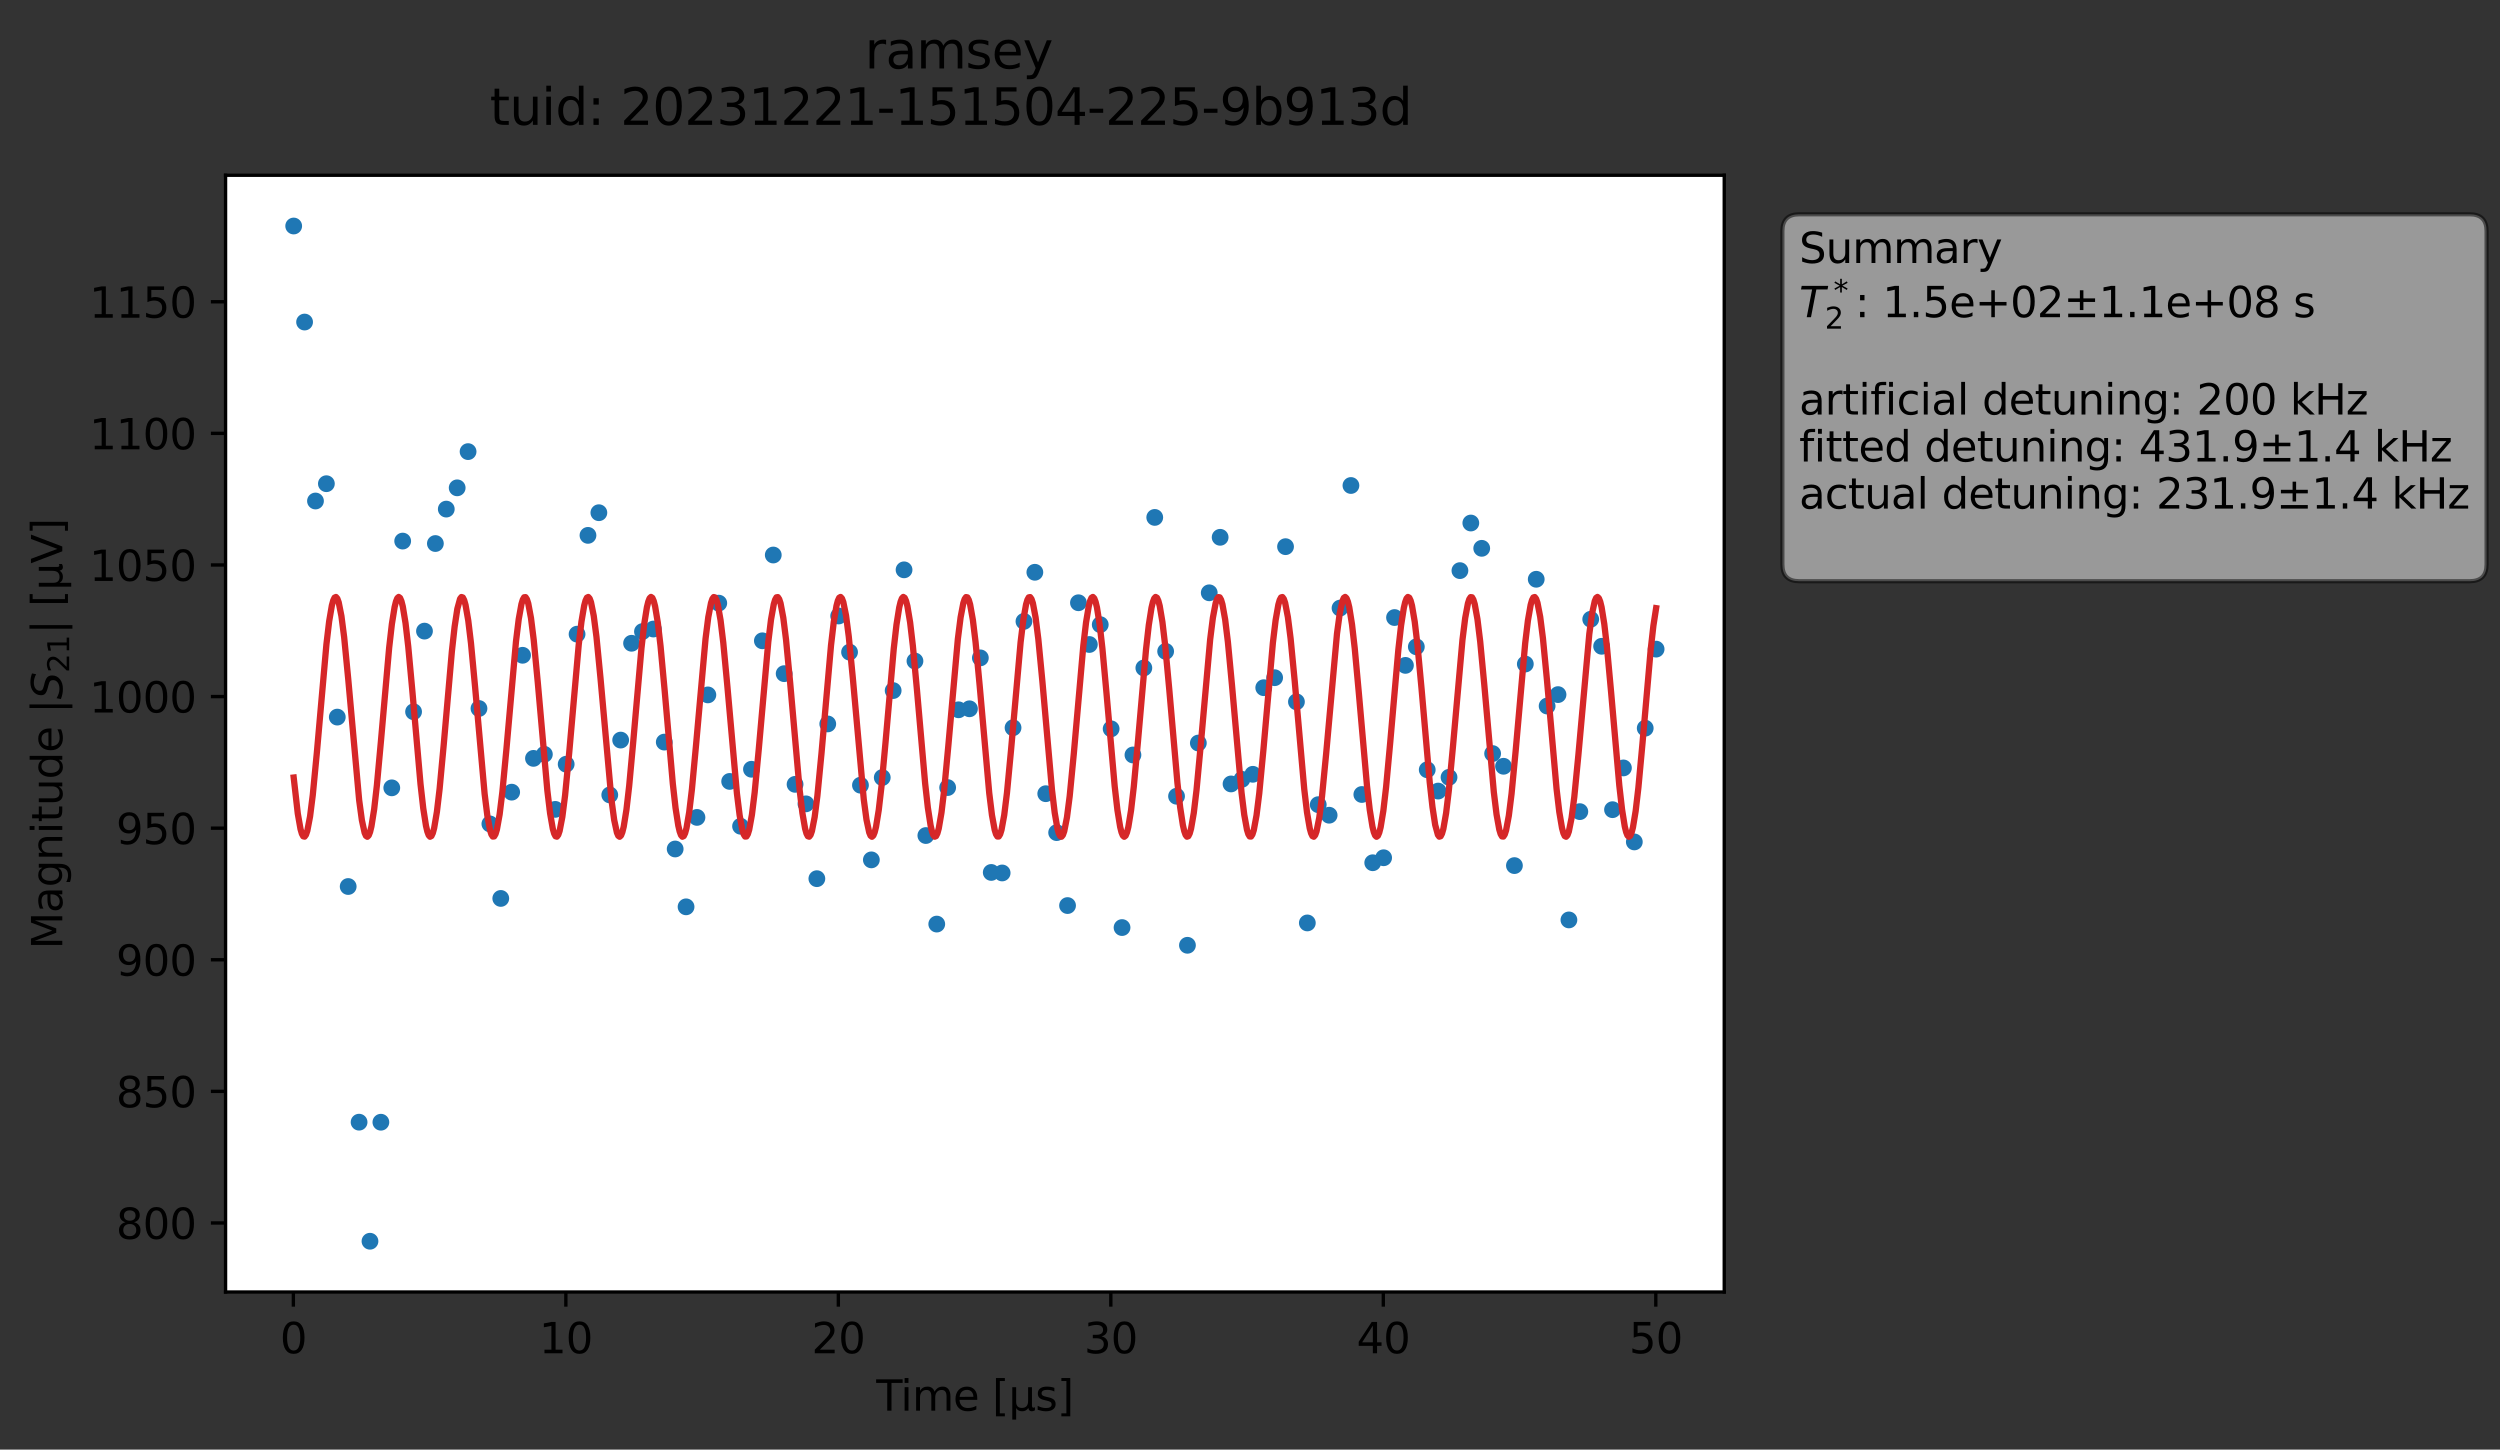 <?xml version="1.0" encoding="utf-8" standalone="no"?>
<!DOCTYPE svg PUBLIC "-//W3C//DTD SVG 1.1//EN"
  "http://www.w3.org/Graphics/SVG/1.1/DTD/svg11.dtd">
<svg xmlns:xlink="http://www.w3.org/1999/xlink" width="595.726pt" height="345.428pt" viewBox="0 0 595.726 345.428" xmlns="http://www.w3.org/2000/svg" version="1.1">
 <rect x="0" y="0" width="595.726" height="345.428" fill="#333333" stroke="none"/>
 <defs>
  <style type="text/css">*{stroke-linejoin: round; stroke-linecap: butt}</style>
 </defs>
 <g id="figure_1">
  <g id="patch_1">
   <path d="M 0 345.428 
L 595.726 345.428 
L 595.726 -0 
L 0 -0 
L 0 345.428 
z
" style="fill: none; opacity: 0"/>
  </g>
  <g id="axes_1">
   <g id="patch_2">
    <path d="M 53.75 307.872 
L 410.87 307.872 
L 410.87 41.76 
L 53.75 41.76 
z
" style="fill: #ffffff"/>
   </g>
   <g id="matplotlib.axis_1">
    <g id="xtick_1">
     <g id="line2d_1">
      <defs>
       <path id="m7795596012" d="M 0 0 
L 0 3.5 
" style="stroke: #000000; stroke-width: 0.8"/>
      </defs>
      <g>
       <use xlink:href="#m7795596012" x="69.905" y="307.872" style="stroke: #000000; stroke-width: 0.8"/>
      </g>
     </g>
     <g id="text_1">
      <!-- 0 -->
      <g transform="translate(66.724 322.47) scale(0.1 -0.1)">
       <defs>
        <path id="DejaVuSans-30" d="M 2034 4250 
Q 1547 4250 1301 3770 
Q 1056 3291 1056 2328 
Q 1056 1369 1301 889 
Q 1547 409 2034 409 
Q 2525 409 2770 889 
Q 3016 1369 3016 2328 
Q 3016 3291 2770 3770 
Q 2525 4250 2034 4250 
z
M 2034 4750 
Q 2819 4750 3233 4129 
Q 3647 3509 3647 2328 
Q 3647 1150 3233 529 
Q 2819 -91 2034 -91 
Q 1250 -91 836 529 
Q 422 1150 422 2328 
Q 422 3509 836 4129 
Q 1250 4750 2034 4750 
z
" transform="scale(0.016)"/>
       </defs>
       <use xlink:href="#DejaVuSans-30"/>
      </g>
     </g>
    </g>
    <g id="xtick_2">
     <g id="line2d_2">
      <g>
       <use xlink:href="#m7795596012" x="134.836" y="307.872" style="stroke: #000000; stroke-width: 0.8"/>
      </g>
     </g>
     <g id="text_2">
      <!-- 10 -->
      <g transform="translate(128.473 322.47) scale(0.1 -0.1)">
       <defs>
        <path id="DejaVuSans-31" d="M 794 531 
L 1825 531 
L 1825 4091 
L 703 3866 
L 703 4441 
L 1819 4666 
L 2450 4666 
L 2450 531 
L 3481 531 
L 3481 0 
L 794 0 
L 794 531 
z
" transform="scale(0.016)"/>
       </defs>
       <use xlink:href="#DejaVuSans-31"/>
       <use xlink:href="#DejaVuSans-30" x="63.623"/>
      </g>
     </g>
    </g>
    <g id="xtick_3">
     <g id="line2d_3">
      <g>
       <use xlink:href="#m7795596012" x="199.767" y="307.872" style="stroke: #000000; stroke-width: 0.8"/>
      </g>
     </g>
     <g id="text_3">
      <!-- 20 -->
      <g transform="translate(193.404 322.47) scale(0.1 -0.1)">
       <defs>
        <path id="DejaVuSans-32" d="M 1228 531 
L 3431 531 
L 3431 0 
L 469 0 
L 469 531 
Q 828 903 1448 1529 
Q 2069 2156 2228 2338 
Q 2531 2678 2651 2914 
Q 2772 3150 2772 3378 
Q 2772 3750 2511 3984 
Q 2250 4219 1831 4219 
Q 1534 4219 1204 4116 
Q 875 4013 500 3803 
L 500 4441 
Q 881 4594 1212 4672 
Q 1544 4750 1819 4750 
Q 2544 4750 2975 4387 
Q 3406 4025 3406 3419 
Q 3406 3131 3298 2873 
Q 3191 2616 2906 2266 
Q 2828 2175 2409 1742 
Q 1991 1309 1228 531 
z
" transform="scale(0.016)"/>
       </defs>
       <use xlink:href="#DejaVuSans-32"/>
       <use xlink:href="#DejaVuSans-30" x="63.623"/>
      </g>
     </g>
    </g>
    <g id="xtick_4">
     <g id="line2d_4">
      <g>
       <use xlink:href="#m7795596012" x="264.698" y="307.872" style="stroke: #000000; stroke-width: 0.8"/>
      </g>
     </g>
     <g id="text_4">
      <!-- 30 -->
      <g transform="translate(258.335 322.47) scale(0.1 -0.1)">
       <defs>
        <path id="DejaVuSans-33" d="M 2597 2516 
Q 3050 2419 3304 2112 
Q 3559 1806 3559 1356 
Q 3559 666 3084 287 
Q 2609 -91 1734 -91 
Q 1441 -91 1130 -33 
Q 819 25 488 141 
L 488 750 
Q 750 597 1062 519 
Q 1375 441 1716 441 
Q 2309 441 2620 675 
Q 2931 909 2931 1356 
Q 2931 1769 2642 2001 
Q 2353 2234 1838 2234 
L 1294 2234 
L 1294 2753 
L 1863 2753 
Q 2328 2753 2575 2939 
Q 2822 3125 2822 3475 
Q 2822 3834 2567 4026 
Q 2313 4219 1838 4219 
Q 1578 4219 1281 4162 
Q 984 4106 628 3988 
L 628 4550 
Q 988 4650 1302 4700 
Q 1616 4750 1894 4750 
Q 2613 4750 3031 4423 
Q 3450 4097 3450 3541 
Q 3450 3153 3228 2886 
Q 3006 2619 2597 2516 
z
" transform="scale(0.016)"/>
       </defs>
       <use xlink:href="#DejaVuSans-33"/>
       <use xlink:href="#DejaVuSans-30" x="63.623"/>
      </g>
     </g>
    </g>
    <g id="xtick_5">
     <g id="line2d_5">
      <g>
       <use xlink:href="#m7795596012" x="329.628" y="307.872" style="stroke: #000000; stroke-width: 0.8"/>
      </g>
     </g>
     <g id="text_5">
      <!-- 40 -->
      <g transform="translate(323.266 322.47) scale(0.1 -0.1)">
       <defs>
        <path id="DejaVuSans-34" d="M 2419 4116 
L 825 1625 
L 2419 1625 
L 2419 4116 
z
M 2253 4666 
L 3047 4666 
L 3047 1625 
L 3713 1625 
L 3713 1100 
L 3047 1100 
L 3047 0 
L 2419 0 
L 2419 1100 
L 313 1100 
L 313 1709 
L 2253 4666 
z
" transform="scale(0.016)"/>
       </defs>
       <use xlink:href="#DejaVuSans-34"/>
       <use xlink:href="#DejaVuSans-30" x="63.623"/>
      </g>
     </g>
    </g>
    <g id="xtick_6">
     <g id="line2d_6">
      <g>
       <use xlink:href="#m7795596012" x="394.559" y="307.872" style="stroke: #000000; stroke-width: 0.8"/>
      </g>
     </g>
     <g id="text_6">
      <!-- 50 -->
      <g transform="translate(388.197 322.47) scale(0.1 -0.1)">
       <defs>
        <path id="DejaVuSans-35" d="M 691 4666 
L 3169 4666 
L 3169 4134 
L 1269 4134 
L 1269 2991 
Q 1406 3038 1543 3061 
Q 1681 3084 1819 3084 
Q 2600 3084 3056 2656 
Q 3513 2228 3513 1497 
Q 3513 744 3044 326 
Q 2575 -91 1722 -91 
Q 1428 -91 1123 -41 
Q 819 9 494 109 
L 494 744 
Q 775 591 1075 516 
Q 1375 441 1709 441 
Q 2250 441 2565 725 
Q 2881 1009 2881 1497 
Q 2881 1984 2565 2268 
Q 2250 2553 1709 2553 
Q 1456 2553 1204 2497 
Q 953 2441 691 2322 
L 691 4666 
z
" transform="scale(0.016)"/>
       </defs>
       <use xlink:href="#DejaVuSans-35"/>
       <use xlink:href="#DejaVuSans-30" x="63.623"/>
      </g>
     </g>
    </g>
    <g id="text_7">
     <!-- Time [μs] -->
     <g transform="translate(208.8 336.149) scale(0.1 -0.1)">
      <defs>
       <path id="DejaVuSans-54" d="M -19 4666 
L 3928 4666 
L 3928 4134 
L 2272 4134 
L 2272 0 
L 1638 0 
L 1638 4134 
L -19 4134 
L -19 4666 
z
" transform="scale(0.016)"/>
       <path id="DejaVuSans-69" d="M 603 3500 
L 1178 3500 
L 1178 0 
L 603 0 
L 603 3500 
z
M 603 4863 
L 1178 4863 
L 1178 4134 
L 603 4134 
L 603 4863 
z
" transform="scale(0.016)"/>
       <path id="DejaVuSans-6d" d="M 3328 2828 
Q 3544 3216 3844 3400 
Q 4144 3584 4550 3584 
Q 5097 3584 5394 3201 
Q 5691 2819 5691 2113 
L 5691 0 
L 5113 0 
L 5113 2094 
Q 5113 2597 4934 2840 
Q 4756 3084 4391 3084 
Q 3944 3084 3684 2787 
Q 3425 2491 3425 1978 
L 3425 0 
L 2847 0 
L 2847 2094 
Q 2847 2600 2669 2842 
Q 2491 3084 2119 3084 
Q 1678 3084 1418 2786 
Q 1159 2488 1159 1978 
L 1159 0 
L 581 0 
L 581 3500 
L 1159 3500 
L 1159 2956 
Q 1356 3278 1631 3431 
Q 1906 3584 2284 3584 
Q 2666 3584 2933 3390 
Q 3200 3197 3328 2828 
z
" transform="scale(0.016)"/>
       <path id="DejaVuSans-65" d="M 3597 1894 
L 3597 1613 
L 953 1613 
Q 991 1019 1311 708 
Q 1631 397 2203 397 
Q 2534 397 2845 478 
Q 3156 559 3463 722 
L 3463 178 
Q 3153 47 2828 -22 
Q 2503 -91 2169 -91 
Q 1331 -91 842 396 
Q 353 884 353 1716 
Q 353 2575 817 3079 
Q 1281 3584 2069 3584 
Q 2775 3584 3186 3129 
Q 3597 2675 3597 1894 
z
M 3022 2063 
Q 3016 2534 2758 2815 
Q 2500 3097 2075 3097 
Q 1594 3097 1305 2825 
Q 1016 2553 972 2059 
L 3022 2063 
z
" transform="scale(0.016)"/>
       <path id="DejaVuSans-20" transform="scale(0.016)"/>
       <path id="DejaVuSans-5b" d="M 550 4863 
L 1875 4863 
L 1875 4416 
L 1125 4416 
L 1125 -397 
L 1875 -397 
L 1875 -844 
L 550 -844 
L 550 4863 
z
" transform="scale(0.016)"/>
       <path id="DejaVuSans-3bc" d="M 544 -1331 
L 544 3500 
L 1119 3500 
L 1119 1325 
Q 1119 872 1334 640 
Q 1550 409 1972 409 
Q 2434 409 2667 671 
Q 2900 934 2900 1459 
L 2900 3500 
L 3475 3500 
L 3475 806 
Q 3475 619 3529 530 
Q 3584 441 3700 441 
Q 3728 441 3778 458 
Q 3828 475 3916 513 
L 3916 50 
Q 3788 -22 3673 -56 
Q 3559 -91 3450 -91 
Q 3234 -91 3106 31 
Q 2978 153 2931 403 
Q 2775 156 2548 32 
Q 2322 -91 2016 -91 
Q 1697 -91 1473 31 
Q 1250 153 1119 397 
L 1119 -1331 
L 544 -1331 
z
" transform="scale(0.016)"/>
       <path id="DejaVuSans-73" d="M 2834 3397 
L 2834 2853 
Q 2591 2978 2328 3040 
Q 2066 3103 1784 3103 
Q 1356 3103 1142 2972 
Q 928 2841 928 2578 
Q 928 2378 1081 2264 
Q 1234 2150 1697 2047 
L 1894 2003 
Q 2506 1872 2764 1633 
Q 3022 1394 3022 966 
Q 3022 478 2636 193 
Q 2250 -91 1575 -91 
Q 1294 -91 989 -36 
Q 684 19 347 128 
L 347 722 
Q 666 556 975 473 
Q 1284 391 1588 391 
Q 1994 391 2212 530 
Q 2431 669 2431 922 
Q 2431 1156 2273 1281 
Q 2116 1406 1581 1522 
L 1381 1569 
Q 847 1681 609 1914 
Q 372 2147 372 2553 
Q 372 3047 722 3315 
Q 1072 3584 1716 3584 
Q 2034 3584 2315 3537 
Q 2597 3491 2834 3397 
z
" transform="scale(0.016)"/>
       <path id="DejaVuSans-5d" d="M 1947 4863 
L 1947 -844 
L 622 -844 
L 622 -397 
L 1369 -397 
L 1369 4416 
L 622 4416 
L 622 4863 
L 1947 4863 
z
" transform="scale(0.016)"/>
      </defs>
      <use xlink:href="#DejaVuSans-54"/>
      <use xlink:href="#DejaVuSans-69" x="57.959"/>
      <use xlink:href="#DejaVuSans-6d" x="85.742"/>
      <use xlink:href="#DejaVuSans-65" x="183.154"/>
      <use xlink:href="#DejaVuSans-20" x="244.678"/>
      <use xlink:href="#DejaVuSans-5b" x="276.465"/>
      <use xlink:href="#DejaVuSans-3bc" x="315.479"/>
      <use xlink:href="#DejaVuSans-73" x="379.102"/>
      <use xlink:href="#DejaVuSans-5d" x="431.201"/>
     </g>
    </g>
   </g>
   <g id="matplotlib.axis_2">
    <g id="ytick_1">
     <g id="line2d_7">
      <defs>
       <path id="ma2eca8adb4" d="M 0 0 
L -3.5 0 
" style="stroke: #000000; stroke-width: 0.8"/>
      </defs>
      <g>
       <use xlink:href="#ma2eca8adb4" x="53.75" y="291.42" style="stroke: #000000; stroke-width: 0.8"/>
      </g>
     </g>
     <g id="text_8">
      <!-- 800 -->
      <g transform="translate(27.663 295.22) scale(0.1 -0.1)">
       <defs>
        <path id="DejaVuSans-38" d="M 2034 2216 
Q 1584 2216 1326 1975 
Q 1069 1734 1069 1313 
Q 1069 891 1326 650 
Q 1584 409 2034 409 
Q 2484 409 2743 651 
Q 3003 894 3003 1313 
Q 3003 1734 2745 1975 
Q 2488 2216 2034 2216 
z
M 1403 2484 
Q 997 2584 770 2862 
Q 544 3141 544 3541 
Q 544 4100 942 4425 
Q 1341 4750 2034 4750 
Q 2731 4750 3128 4425 
Q 3525 4100 3525 3541 
Q 3525 3141 3298 2862 
Q 3072 2584 2669 2484 
Q 3125 2378 3379 2068 
Q 3634 1759 3634 1313 
Q 3634 634 3220 271 
Q 2806 -91 2034 -91 
Q 1263 -91 848 271 
Q 434 634 434 1313 
Q 434 1759 690 2068 
Q 947 2378 1403 2484 
z
M 1172 3481 
Q 1172 3119 1398 2916 
Q 1625 2713 2034 2713 
Q 2441 2713 2670 2916 
Q 2900 3119 2900 3481 
Q 2900 3844 2670 4047 
Q 2441 4250 2034 4250 
Q 1625 4250 1398 4047 
Q 1172 3844 1172 3481 
z
" transform="scale(0.016)"/>
       </defs>
       <use xlink:href="#DejaVuSans-38"/>
       <use xlink:href="#DejaVuSans-30" x="63.623"/>
       <use xlink:href="#DejaVuSans-30" x="127.246"/>
      </g>
     </g>
    </g>
    <g id="ytick_2">
     <g id="line2d_8">
      <g>
       <use xlink:href="#ma2eca8adb4" x="53.75" y="260.062" style="stroke: #000000; stroke-width: 0.8"/>
      </g>
     </g>
     <g id="text_9">
      <!-- 850 -->
      <g transform="translate(27.663 263.861) scale(0.1 -0.1)">
       <use xlink:href="#DejaVuSans-38"/>
       <use xlink:href="#DejaVuSans-35" x="63.623"/>
       <use xlink:href="#DejaVuSans-30" x="127.246"/>
      </g>
     </g>
    </g>
    <g id="ytick_3">
     <g id="line2d_9">
      <g>
       <use xlink:href="#ma2eca8adb4" x="53.75" y="228.703" style="stroke: #000000; stroke-width: 0.8"/>
      </g>
     </g>
     <g id="text_10">
      <!-- 900 -->
      <g transform="translate(27.663 232.502) scale(0.1 -0.1)">
       <defs>
        <path id="DejaVuSans-39" d="M 703 97 
L 703 672 
Q 941 559 1184 500 
Q 1428 441 1663 441 
Q 2288 441 2617 861 
Q 2947 1281 2994 2138 
Q 2813 1869 2534 1725 
Q 2256 1581 1919 1581 
Q 1219 1581 811 2004 
Q 403 2428 403 3163 
Q 403 3881 828 4315 
Q 1253 4750 1959 4750 
Q 2769 4750 3195 4129 
Q 3622 3509 3622 2328 
Q 3622 1225 3098 567 
Q 2575 -91 1691 -91 
Q 1453 -91 1209 -44 
Q 966 3 703 97 
z
M 1959 2075 
Q 2384 2075 2632 2365 
Q 2881 2656 2881 3163 
Q 2881 3666 2632 3958 
Q 2384 4250 1959 4250 
Q 1534 4250 1286 3958 
Q 1038 3666 1038 3163 
Q 1038 2656 1286 2365 
Q 1534 2075 1959 2075 
z
" transform="scale(0.016)"/>
       </defs>
       <use xlink:href="#DejaVuSans-39"/>
       <use xlink:href="#DejaVuSans-30" x="63.623"/>
       <use xlink:href="#DejaVuSans-30" x="127.246"/>
      </g>
     </g>
    </g>
    <g id="ytick_4">
     <g id="line2d_10">
      <g>
       <use xlink:href="#ma2eca8adb4" x="53.75" y="197.344" style="stroke: #000000; stroke-width: 0.8"/>
      </g>
     </g>
     <g id="text_11">
      <!-- 950 -->
      <g transform="translate(27.663 201.144) scale(0.1 -0.1)">
       <use xlink:href="#DejaVuSans-39"/>
       <use xlink:href="#DejaVuSans-35" x="63.623"/>
       <use xlink:href="#DejaVuSans-30" x="127.246"/>
      </g>
     </g>
    </g>
    <g id="ytick_5">
     <g id="line2d_11">
      <g>
       <use xlink:href="#ma2eca8adb4" x="53.75" y="165.986" style="stroke: #000000; stroke-width: 0.8"/>
      </g>
     </g>
     <g id="text_12">
      <!-- 1000 -->
      <g transform="translate(21.3 169.785) scale(0.1 -0.1)">
       <use xlink:href="#DejaVuSans-31"/>
       <use xlink:href="#DejaVuSans-30" x="63.623"/>
       <use xlink:href="#DejaVuSans-30" x="127.246"/>
       <use xlink:href="#DejaVuSans-30" x="190.869"/>
      </g>
     </g>
    </g>
    <g id="ytick_6">
     <g id="line2d_12">
      <g>
       <use xlink:href="#ma2eca8adb4" x="53.75" y="134.627" style="stroke: #000000; stroke-width: 0.8"/>
      </g>
     </g>
     <g id="text_13">
      <!-- 1050 -->
      <g transform="translate(21.3 138.426) scale(0.1 -0.1)">
       <use xlink:href="#DejaVuSans-31"/>
       <use xlink:href="#DejaVuSans-30" x="63.623"/>
       <use xlink:href="#DejaVuSans-35" x="127.246"/>
       <use xlink:href="#DejaVuSans-30" x="190.869"/>
      </g>
     </g>
    </g>
    <g id="ytick_7">
     <g id="line2d_13">
      <g>
       <use xlink:href="#ma2eca8adb4" x="53.75" y="103.268" style="stroke: #000000; stroke-width: 0.8"/>
      </g>
     </g>
     <g id="text_14">
      <!-- 1100 -->
      <g transform="translate(21.3 107.068) scale(0.1 -0.1)">
       <use xlink:href="#DejaVuSans-31"/>
       <use xlink:href="#DejaVuSans-31" x="63.623"/>
       <use xlink:href="#DejaVuSans-30" x="127.246"/>
       <use xlink:href="#DejaVuSans-30" x="190.869"/>
      </g>
     </g>
    </g>
    <g id="ytick_8">
     <g id="line2d_14">
      <g>
       <use xlink:href="#ma2eca8adb4" x="53.75" y="71.91" style="stroke: #000000; stroke-width: 0.8"/>
      </g>
     </g>
     <g id="text_15">
      <!-- 1150 -->
      <g transform="translate(21.3 75.709) scale(0.1 -0.1)">
       <use xlink:href="#DejaVuSans-31"/>
       <use xlink:href="#DejaVuSans-31" x="63.623"/>
       <use xlink:href="#DejaVuSans-35" x="127.246"/>
       <use xlink:href="#DejaVuSans-30" x="190.869"/>
      </g>
     </g>
    </g>
    <g id="text_16">
     <!-- Magnitude |$S_{21}|$ [μV] -->
     <g transform="translate(14.9 226.166) rotate(-90) scale(0.1 -0.1)">
      <defs>
       <path id="DejaVuSans-4d" d="M 628 4666 
L 1569 4666 
L 2759 1491 
L 3956 4666 
L 4897 4666 
L 4897 0 
L 4281 0 
L 4281 4097 
L 3078 897 
L 2444 897 
L 1241 4097 
L 1241 0 
L 628 0 
L 628 4666 
z
" transform="scale(0.016)"/>
       <path id="DejaVuSans-61" d="M 2194 1759 
Q 1497 1759 1228 1600 
Q 959 1441 959 1056 
Q 959 750 1161 570 
Q 1363 391 1709 391 
Q 2188 391 2477 730 
Q 2766 1069 2766 1631 
L 2766 1759 
L 2194 1759 
z
M 3341 1997 
L 3341 0 
L 2766 0 
L 2766 531 
Q 2569 213 2275 61 
Q 1981 -91 1556 -91 
Q 1019 -91 701 211 
Q 384 513 384 1019 
Q 384 1609 779 1909 
Q 1175 2209 1959 2209 
L 2766 2209 
L 2766 2266 
Q 2766 2663 2505 2880 
Q 2244 3097 1772 3097 
Q 1472 3097 1187 3025 
Q 903 2953 641 2809 
L 641 3341 
Q 956 3463 1253 3523 
Q 1550 3584 1831 3584 
Q 2591 3584 2966 3190 
Q 3341 2797 3341 1997 
z
" transform="scale(0.016)"/>
       <path id="DejaVuSans-67" d="M 2906 1791 
Q 2906 2416 2648 2759 
Q 2391 3103 1925 3103 
Q 1463 3103 1205 2759 
Q 947 2416 947 1791 
Q 947 1169 1205 825 
Q 1463 481 1925 481 
Q 2391 481 2648 825 
Q 2906 1169 2906 1791 
z
M 3481 434 
Q 3481 -459 3084 -895 
Q 2688 -1331 1869 -1331 
Q 1566 -1331 1297 -1286 
Q 1028 -1241 775 -1147 
L 775 -588 
Q 1028 -725 1275 -790 
Q 1522 -856 1778 -856 
Q 2344 -856 2625 -561 
Q 2906 -266 2906 331 
L 2906 616 
Q 2728 306 2450 153 
Q 2172 0 1784 0 
Q 1141 0 747 490 
Q 353 981 353 1791 
Q 353 2603 747 3093 
Q 1141 3584 1784 3584 
Q 2172 3584 2450 3431 
Q 2728 3278 2906 2969 
L 2906 3500 
L 3481 3500 
L 3481 434 
z
" transform="scale(0.016)"/>
       <path id="DejaVuSans-6e" d="M 3513 2113 
L 3513 0 
L 2938 0 
L 2938 2094 
Q 2938 2591 2744 2837 
Q 2550 3084 2163 3084 
Q 1697 3084 1428 2787 
Q 1159 2491 1159 1978 
L 1159 0 
L 581 0 
L 581 3500 
L 1159 3500 
L 1159 2956 
Q 1366 3272 1645 3428 
Q 1925 3584 2291 3584 
Q 2894 3584 3203 3211 
Q 3513 2838 3513 2113 
z
" transform="scale(0.016)"/>
       <path id="DejaVuSans-74" d="M 1172 4494 
L 1172 3500 
L 2356 3500 
L 2356 3053 
L 1172 3053 
L 1172 1153 
Q 1172 725 1289 603 
Q 1406 481 1766 481 
L 2356 481 
L 2356 0 
L 1766 0 
Q 1100 0 847 248 
Q 594 497 594 1153 
L 594 3053 
L 172 3053 
L 172 3500 
L 594 3500 
L 594 4494 
L 1172 4494 
z
" transform="scale(0.016)"/>
       <path id="DejaVuSans-75" d="M 544 1381 
L 544 3500 
L 1119 3500 
L 1119 1403 
Q 1119 906 1312 657 
Q 1506 409 1894 409 
Q 2359 409 2629 706 
Q 2900 1003 2900 1516 
L 2900 3500 
L 3475 3500 
L 3475 0 
L 2900 0 
L 2900 538 
Q 2691 219 2414 64 
Q 2138 -91 1772 -91 
Q 1169 -91 856 284 
Q 544 659 544 1381 
z
M 1991 3584 
L 1991 3584 
z
" transform="scale(0.016)"/>
       <path id="DejaVuSans-64" d="M 2906 2969 
L 2906 4863 
L 3481 4863 
L 3481 0 
L 2906 0 
L 2906 525 
Q 2725 213 2448 61 
Q 2172 -91 1784 -91 
Q 1150 -91 751 415 
Q 353 922 353 1747 
Q 353 2572 751 3078 
Q 1150 3584 1784 3584 
Q 2172 3584 2448 3432 
Q 2725 3281 2906 2969 
z
M 947 1747 
Q 947 1113 1208 752 
Q 1469 391 1925 391 
Q 2381 391 2643 752 
Q 2906 1113 2906 1747 
Q 2906 2381 2643 2742 
Q 2381 3103 1925 3103 
Q 1469 3103 1208 2742 
Q 947 2381 947 1747 
z
" transform="scale(0.016)"/>
       <path id="DejaVuSans-7c" d="M 1344 4891 
L 1344 -1509 
L 813 -1509 
L 813 4891 
L 1344 4891 
z
" transform="scale(0.016)"/>
       <path id="DejaVuSans-Oblique-53" d="M 3859 4513 
L 3738 3897 
Q 3422 4066 3111 4152 
Q 2800 4238 2509 4238 
Q 1944 4238 1609 3991 
Q 1275 3744 1275 3334 
Q 1275 3109 1398 2989 
Q 1522 2869 2034 2731 
L 2413 2638 
Q 3053 2472 3303 2217 
Q 3553 1963 3553 1503 
Q 3553 797 2998 353 
Q 2444 -91 1538 -91 
Q 1166 -91 791 -17 
Q 416 56 38 206 
L 166 856 
Q 513 641 861 531 
Q 1209 422 1556 422 
Q 2147 422 2503 684 
Q 2859 947 2859 1369 
Q 2859 1650 2717 1795 
Q 2575 1941 2106 2059 
L 1728 2156 
Q 1081 2325 845 2545 
Q 609 2766 609 3163 
Q 609 3859 1145 4304 
Q 1681 4750 2541 4750 
Q 2875 4750 3203 4690 
Q 3531 4631 3859 4513 
z
" transform="scale(0.016)"/>
       <path id="DejaVuSans-56" d="M 1831 0 
L 50 4666 
L 709 4666 
L 2188 738 
L 3669 4666 
L 4325 4666 
L 2547 0 
L 1831 0 
z
" transform="scale(0.016)"/>
      </defs>
      <use xlink:href="#DejaVuSans-4d" transform="translate(0 0.578)"/>
      <use xlink:href="#DejaVuSans-61" transform="translate(86.279 0.578)"/>
      <use xlink:href="#DejaVuSans-67" transform="translate(147.559 0.578)"/>
      <use xlink:href="#DejaVuSans-6e" transform="translate(211.035 0.578)"/>
      <use xlink:href="#DejaVuSans-69" transform="translate(274.414 0.578)"/>
      <use xlink:href="#DejaVuSans-74" transform="translate(302.197 0.578)"/>
      <use xlink:href="#DejaVuSans-75" transform="translate(341.406 0.578)"/>
      <use xlink:href="#DejaVuSans-64" transform="translate(404.785 0.578)"/>
      <use xlink:href="#DejaVuSans-65" transform="translate(468.262 0.578)"/>
      <use xlink:href="#DejaVuSans-20" transform="translate(529.785 0.578)"/>
      <use xlink:href="#DejaVuSans-7c" transform="translate(561.572 0.578)"/>
      <use xlink:href="#DejaVuSans-Oblique-53" transform="translate(595.264 0.578)"/>
      <use xlink:href="#DejaVuSans-32" transform="translate(658.74 -15.828) scale(0.7)"/>
      <use xlink:href="#DejaVuSans-31" transform="translate(703.276 -15.828) scale(0.7)"/>
      <use xlink:href="#DejaVuSans-7c" transform="translate(750.547 0.578)"/>
      <use xlink:href="#DejaVuSans-20" transform="translate(784.238 0.578)"/>
      <use xlink:href="#DejaVuSans-5b" transform="translate(816.025 0.578)"/>
      <use xlink:href="#DejaVuSans-3bc" transform="translate(855.039 0.578)"/>
      <use xlink:href="#DejaVuSans-56" transform="translate(918.662 0.578)"/>
      <use xlink:href="#DejaVuSans-5d" transform="translate(987.07 0.578)"/>
     </g>
    </g>
   </g>
   <g id="line2d_15">
    <defs>
     <path id="mf360e52a3c" d="M 0 1.5 
C 0.398 1.5 0.779 1.342 1.061 1.061 
C 1.342 0.779 1.5 0.398 1.5 0 
C 1.5 -0.398 1.342 -0.779 1.061 -1.061 
C 0.779 -1.342 0.398 -1.5 0 -1.5 
C -0.398 -1.5 -0.779 -1.342 -1.061 -1.061 
C -1.342 -0.779 -1.5 -0.398 -1.5 0 
C -1.5 0.398 -1.342 0.779 -1.061 1.061 
C -0.779 1.342 -0.398 1.5 0 1.5 
z
" style="stroke: #1f77b4"/>
    </defs>
    <g clip-path="url(#pb045598cfb)">
     <use xlink:href="#mf360e52a3c" x="69.983" y="53.856" style="fill: #1f77b4; stroke: #1f77b4"/>
     <use xlink:href="#mf360e52a3c" x="72.58" y="76.741" style="fill: #1f77b4; stroke: #1f77b4"/>
     <use xlink:href="#mf360e52a3c" x="75.177" y="119.385" style="fill: #1f77b4; stroke: #1f77b4"/>
     <use xlink:href="#mf360e52a3c" x="77.774" y="115.261" style="fill: #1f77b4; stroke: #1f77b4"/>
     <use xlink:href="#mf360e52a3c" x="80.372" y="170.878" style="fill: #1f77b4; stroke: #1f77b4"/>
     <use xlink:href="#mf360e52a3c" x="82.969" y="211.248" style="fill: #1f77b4; stroke: #1f77b4"/>
     <use xlink:href="#mf360e52a3c" x="85.566" y="267.404" style="fill: #1f77b4; stroke: #1f77b4"/>
     <use xlink:href="#mf360e52a3c" x="88.163" y="295.776" style="fill: #1f77b4; stroke: #1f77b4"/>
     <use xlink:href="#mf360e52a3c" x="90.761" y="267.414" style="fill: #1f77b4; stroke: #1f77b4"/>
     <use xlink:href="#mf360e52a3c" x="93.358" y="187.734" style="fill: #1f77b4; stroke: #1f77b4"/>
     <use xlink:href="#mf360e52a3c" x="95.955" y="128.934" style="fill: #1f77b4; stroke: #1f77b4"/>
     <use xlink:href="#mf360e52a3c" x="98.552" y="169.602" style="fill: #1f77b4; stroke: #1f77b4"/>
     <use xlink:href="#mf360e52a3c" x="101.15" y="150.389" style="fill: #1f77b4; stroke: #1f77b4"/>
     <use xlink:href="#mf360e52a3c" x="103.747" y="129.518" style="fill: #1f77b4; stroke: #1f77b4"/>
     <use xlink:href="#mf360e52a3c" x="106.344" y="121.314" style="fill: #1f77b4; stroke: #1f77b4"/>
     <use xlink:href="#mf360e52a3c" x="108.941" y="116.247" style="fill: #1f77b4; stroke: #1f77b4"/>
     <use xlink:href="#mf360e52a3c" x="111.539" y="107.616" style="fill: #1f77b4; stroke: #1f77b4"/>
     <use xlink:href="#mf360e52a3c" x="114.136" y="168.828" style="fill: #1f77b4; stroke: #1f77b4"/>
     <use xlink:href="#mf360e52a3c" x="116.733" y="196.329" style="fill: #1f77b4; stroke: #1f77b4"/>
     <use xlink:href="#mf360e52a3c" x="119.33" y="214.087" style="fill: #1f77b4; stroke: #1f77b4"/>
     <use xlink:href="#mf360e52a3c" x="121.927" y="188.765" style="fill: #1f77b4; stroke: #1f77b4"/>
     <use xlink:href="#mf360e52a3c" x="124.525" y="156.148" style="fill: #1f77b4; stroke: #1f77b4"/>
     <use xlink:href="#mf360e52a3c" x="127.122" y="180.714" style="fill: #1f77b4; stroke: #1f77b4"/>
     <use xlink:href="#mf360e52a3c" x="129.719" y="179.745" style="fill: #1f77b4; stroke: #1f77b4"/>
     <use xlink:href="#mf360e52a3c" x="132.316" y="192.866" style="fill: #1f77b4; stroke: #1f77b4"/>
     <use xlink:href="#mf360e52a3c" x="134.914" y="182.103" style="fill: #1f77b4; stroke: #1f77b4"/>
     <use xlink:href="#mf360e52a3c" x="137.511" y="151.116" style="fill: #1f77b4; stroke: #1f77b4"/>
     <use xlink:href="#mf360e52a3c" x="140.108" y="127.573" style="fill: #1f77b4; stroke: #1f77b4"/>
     <use xlink:href="#mf360e52a3c" x="142.705" y="122.174" style="fill: #1f77b4; stroke: #1f77b4"/>
     <use xlink:href="#mf360e52a3c" x="145.303" y="189.422" style="fill: #1f77b4; stroke: #1f77b4"/>
     <use xlink:href="#mf360e52a3c" x="147.9" y="176.355" style="fill: #1f77b4; stroke: #1f77b4"/>
     <use xlink:href="#mf360e52a3c" x="150.497" y="153.284" style="fill: #1f77b4; stroke: #1f77b4"/>
     <use xlink:href="#mf360e52a3c" x="153.094" y="150.498" style="fill: #1f77b4; stroke: #1f77b4"/>
     <use xlink:href="#mf360e52a3c" x="155.692" y="149.893" style="fill: #1f77b4; stroke: #1f77b4"/>
     <use xlink:href="#mf360e52a3c" x="158.289" y="176.835" style="fill: #1f77b4; stroke: #1f77b4"/>
     <use xlink:href="#mf360e52a3c" x="160.886" y="202.306" style="fill: #1f77b4; stroke: #1f77b4"/>
     <use xlink:href="#mf360e52a3c" x="163.483" y="216.089" style="fill: #1f77b4; stroke: #1f77b4"/>
     <use xlink:href="#mf360e52a3c" x="166.08" y="194.781" style="fill: #1f77b4; stroke: #1f77b4"/>
     <use xlink:href="#mf360e52a3c" x="168.678" y="165.588" style="fill: #1f77b4; stroke: #1f77b4"/>
     <use xlink:href="#mf360e52a3c" x="171.275" y="143.724" style="fill: #1f77b4; stroke: #1f77b4"/>
     <use xlink:href="#mf360e52a3c" x="173.872" y="186.205" style="fill: #1f77b4; stroke: #1f77b4"/>
     <use xlink:href="#mf360e52a3c" x="176.469" y="196.887" style="fill: #1f77b4; stroke: #1f77b4"/>
     <use xlink:href="#mf360e52a3c" x="179.067" y="183.305" style="fill: #1f77b4; stroke: #1f77b4"/>
     <use xlink:href="#mf360e52a3c" x="181.664" y="152.696" style="fill: #1f77b4; stroke: #1f77b4"/>
     <use xlink:href="#mf360e52a3c" x="184.261" y="132.254" style="fill: #1f77b4; stroke: #1f77b4"/>
     <use xlink:href="#mf360e52a3c" x="186.858" y="160.525" style="fill: #1f77b4; stroke: #1f77b4"/>
     <use xlink:href="#mf360e52a3c" x="189.456" y="186.902" style="fill: #1f77b4; stroke: #1f77b4"/>
     <use xlink:href="#mf360e52a3c" x="192.053" y="191.551" style="fill: #1f77b4; stroke: #1f77b4"/>
     <use xlink:href="#mf360e52a3c" x="194.65" y="209.38" style="fill: #1f77b4; stroke: #1f77b4"/>
     <use xlink:href="#mf360e52a3c" x="197.247" y="172.506" style="fill: #1f77b4; stroke: #1f77b4"/>
     <use xlink:href="#mf360e52a3c" x="199.845" y="146.785" style="fill: #1f77b4; stroke: #1f77b4"/>
     <use xlink:href="#mf360e52a3c" x="202.442" y="155.4" style="fill: #1f77b4; stroke: #1f77b4"/>
     <use xlink:href="#mf360e52a3c" x="205.039" y="187.106" style="fill: #1f77b4; stroke: #1f77b4"/>
     <use xlink:href="#mf360e52a3c" x="207.636" y="204.899" style="fill: #1f77b4; stroke: #1f77b4"/>
     <use xlink:href="#mf360e52a3c" x="210.233" y="185.281" style="fill: #1f77b4; stroke: #1f77b4"/>
     <use xlink:href="#mf360e52a3c" x="212.831" y="164.559" style="fill: #1f77b4; stroke: #1f77b4"/>
     <use xlink:href="#mf360e52a3c" x="215.428" y="135.787" style="fill: #1f77b4; stroke: #1f77b4"/>
     <use xlink:href="#mf360e52a3c" x="218.025" y="157.522" style="fill: #1f77b4; stroke: #1f77b4"/>
     <use xlink:href="#mf360e52a3c" x="220.622" y="199.1" style="fill: #1f77b4; stroke: #1f77b4"/>
     <use xlink:href="#mf360e52a3c" x="223.22" y="220.199" style="fill: #1f77b4; stroke: #1f77b4"/>
     <use xlink:href="#mf360e52a3c" x="225.817" y="187.671" style="fill: #1f77b4; stroke: #1f77b4"/>
     <use xlink:href="#mf360e52a3c" x="228.414" y="169.138" style="fill: #1f77b4; stroke: #1f77b4"/>
     <use xlink:href="#mf360e52a3c" x="231.011" y="168.898" style="fill: #1f77b4; stroke: #1f77b4"/>
     <use xlink:href="#mf360e52a3c" x="233.609" y="156.768" style="fill: #1f77b4; stroke: #1f77b4"/>
     <use xlink:href="#mf360e52a3c" x="236.206" y="207.895" style="fill: #1f77b4; stroke: #1f77b4"/>
     <use xlink:href="#mf360e52a3c" x="238.803" y="208.018" style="fill: #1f77b4; stroke: #1f77b4"/>
     <use xlink:href="#mf360e52a3c" x="241.4" y="173.413" style="fill: #1f77b4; stroke: #1f77b4"/>
     <use xlink:href="#mf360e52a3c" x="243.998" y="148.068" style="fill: #1f77b4; stroke: #1f77b4"/>
     <use xlink:href="#mf360e52a3c" x="246.595" y="136.368" style="fill: #1f77b4; stroke: #1f77b4"/>
     <use xlink:href="#mf360e52a3c" x="249.192" y="189.131" style="fill: #1f77b4; stroke: #1f77b4"/>
     <use xlink:href="#mf360e52a3c" x="251.789" y="198.402" style="fill: #1f77b4; stroke: #1f77b4"/>
     <use xlink:href="#mf360e52a3c" x="254.387" y="215.786" style="fill: #1f77b4; stroke: #1f77b4"/>
     <use xlink:href="#mf360e52a3c" x="256.984" y="143.63" style="fill: #1f77b4; stroke: #1f77b4"/>
     <use xlink:href="#mf360e52a3c" x="259.581" y="153.577" style="fill: #1f77b4; stroke: #1f77b4"/>
     <use xlink:href="#mf360e52a3c" x="262.178" y="148.848" style="fill: #1f77b4; stroke: #1f77b4"/>
     <use xlink:href="#mf360e52a3c" x="264.775" y="173.675" style="fill: #1f77b4; stroke: #1f77b4"/>
     <use xlink:href="#mf360e52a3c" x="267.373" y="221.029" style="fill: #1f77b4; stroke: #1f77b4"/>
     <use xlink:href="#mf360e52a3c" x="269.97" y="179.901" style="fill: #1f77b4; stroke: #1f77b4"/>
     <use xlink:href="#mf360e52a3c" x="272.567" y="159.166" style="fill: #1f77b4; stroke: #1f77b4"/>
     <use xlink:href="#mf360e52a3c" x="275.164" y="123.294" style="fill: #1f77b4; stroke: #1f77b4"/>
     <use xlink:href="#mf360e52a3c" x="277.762" y="155.215" style="fill: #1f77b4; stroke: #1f77b4"/>
     <use xlink:href="#mf360e52a3c" x="280.359" y="189.736" style="fill: #1f77b4; stroke: #1f77b4"/>
     <use xlink:href="#mf360e52a3c" x="282.956" y="225.253" style="fill: #1f77b4; stroke: #1f77b4"/>
     <use xlink:href="#mf360e52a3c" x="285.553" y="177.06" style="fill: #1f77b4; stroke: #1f77b4"/>
     <use xlink:href="#mf360e52a3c" x="288.151" y="141.259" style="fill: #1f77b4; stroke: #1f77b4"/>
     <use xlink:href="#mf360e52a3c" x="290.748" y="128.033" style="fill: #1f77b4; stroke: #1f77b4"/>
     <use xlink:href="#mf360e52a3c" x="293.345" y="186.805" style="fill: #1f77b4; stroke: #1f77b4"/>
     <use xlink:href="#mf360e52a3c" x="295.942" y="185.71" style="fill: #1f77b4; stroke: #1f77b4"/>
     <use xlink:href="#mf360e52a3c" x="298.54" y="184.507" style="fill: #1f77b4; stroke: #1f77b4"/>
     <use xlink:href="#mf360e52a3c" x="301.137" y="163.871" style="fill: #1f77b4; stroke: #1f77b4"/>
     <use xlink:href="#mf360e52a3c" x="303.734" y="161.489" style="fill: #1f77b4; stroke: #1f77b4"/>
     <use xlink:href="#mf360e52a3c" x="306.331" y="130.264" style="fill: #1f77b4; stroke: #1f77b4"/>
     <use xlink:href="#mf360e52a3c" x="308.928" y="167.235" style="fill: #1f77b4; stroke: #1f77b4"/>
     <use xlink:href="#mf360e52a3c" x="311.526" y="219.926" style="fill: #1f77b4; stroke: #1f77b4"/>
     <use xlink:href="#mf360e52a3c" x="314.123" y="191.747" style="fill: #1f77b4; stroke: #1f77b4"/>
     <use xlink:href="#mf360e52a3c" x="316.72" y="194.258" style="fill: #1f77b4; stroke: #1f77b4"/>
     <use xlink:href="#mf360e52a3c" x="319.317" y="144.903" style="fill: #1f77b4; stroke: #1f77b4"/>
     <use xlink:href="#mf360e52a3c" x="321.915" y="115.689" style="fill: #1f77b4; stroke: #1f77b4"/>
     <use xlink:href="#mf360e52a3c" x="324.512" y="189.32" style="fill: #1f77b4; stroke: #1f77b4"/>
     <use xlink:href="#mf360e52a3c" x="327.109" y="205.584" style="fill: #1f77b4; stroke: #1f77b4"/>
     <use xlink:href="#mf360e52a3c" x="329.706" y="204.395" style="fill: #1f77b4; stroke: #1f77b4"/>
     <use xlink:href="#mf360e52a3c" x="332.304" y="147.154" style="fill: #1f77b4; stroke: #1f77b4"/>
     <use xlink:href="#mf360e52a3c" x="334.901" y="158.555" style="fill: #1f77b4; stroke: #1f77b4"/>
     <use xlink:href="#mf360e52a3c" x="337.498" y="154.125" style="fill: #1f77b4; stroke: #1f77b4"/>
     <use xlink:href="#mf360e52a3c" x="340.095" y="183.43" style="fill: #1f77b4; stroke: #1f77b4"/>
     <use xlink:href="#mf360e52a3c" x="342.693" y="188.506" style="fill: #1f77b4; stroke: #1f77b4"/>
     <use xlink:href="#mf360e52a3c" x="345.29" y="185.224" style="fill: #1f77b4; stroke: #1f77b4"/>
     <use xlink:href="#mf360e52a3c" x="347.887" y="135.974" style="fill: #1f77b4; stroke: #1f77b4"/>
     <use xlink:href="#mf360e52a3c" x="350.484" y="124.631" style="fill: #1f77b4; stroke: #1f77b4"/>
     <use xlink:href="#mf360e52a3c" x="353.081" y="130.66" style="fill: #1f77b4; stroke: #1f77b4"/>
     <use xlink:href="#mf360e52a3c" x="355.679" y="179.569" style="fill: #1f77b4; stroke: #1f77b4"/>
     <use xlink:href="#mf360e52a3c" x="358.276" y="182.594" style="fill: #1f77b4; stroke: #1f77b4"/>
     <use xlink:href="#mf360e52a3c" x="360.873" y="206.262" style="fill: #1f77b4; stroke: #1f77b4"/>
     <use xlink:href="#mf360e52a3c" x="363.47" y="158.231" style="fill: #1f77b4; stroke: #1f77b4"/>
     <use xlink:href="#mf360e52a3c" x="366.068" y="138.033" style="fill: #1f77b4; stroke: #1f77b4"/>
     <use xlink:href="#mf360e52a3c" x="368.665" y="168.24" style="fill: #1f77b4; stroke: #1f77b4"/>
     <use xlink:href="#mf360e52a3c" x="371.262" y="165.518" style="fill: #1f77b4; stroke: #1f77b4"/>
     <use xlink:href="#mf360e52a3c" x="373.859" y="219.209" style="fill: #1f77b4; stroke: #1f77b4"/>
     <use xlink:href="#mf360e52a3c" x="376.457" y="193.404" style="fill: #1f77b4; stroke: #1f77b4"/>
     <use xlink:href="#mf360e52a3c" x="379.054" y="147.562" style="fill: #1f77b4; stroke: #1f77b4"/>
     <use xlink:href="#mf360e52a3c" x="381.651" y="154.004" style="fill: #1f77b4; stroke: #1f77b4"/>
     <use xlink:href="#mf360e52a3c" x="384.248" y="192.939" style="fill: #1f77b4; stroke: #1f77b4"/>
     <use xlink:href="#mf360e52a3c" x="386.846" y="182.989" style="fill: #1f77b4; stroke: #1f77b4"/>
     <use xlink:href="#mf360e52a3c" x="389.443" y="200.623" style="fill: #1f77b4; stroke: #1f77b4"/>
     <use xlink:href="#mf360e52a3c" x="392.04" y="173.52" style="fill: #1f77b4; stroke: #1f77b4"/>
     <use xlink:href="#mf360e52a3c" x="394.637" y="154.681" style="fill: #1f77b4; stroke: #1f77b4"/>
    </g>
   </g>
   <g id="line2d_16">
    <path d="M 69.983 185.281 
L 70.958 193.863 
L 71.608 197.551 
L 71.933 198.672 
L 72.258 199.279 
L 72.583 199.362 
L 72.908 198.919 
L 73.233 197.959 
L 73.882 194.565 
L 74.532 189.43 
L 75.507 179.313 
L 77.782 153.551 
L 78.432 148.076 
L 79.082 144.269 
L 79.407 143.084 
L 79.732 142.409 
L 80.057 142.258 
L 80.382 142.633 
L 80.707 143.528 
L 81.357 146.799 
L 82.007 151.832 
L 82.982 161.849 
L 85.582 190.654 
L 86.232 195.446 
L 86.882 198.431 
L 87.207 199.172 
L 87.532 199.391 
L 87.857 199.083 
L 88.182 198.255 
L 88.507 196.922 
L 89.157 192.846 
L 89.806 187.154 
L 90.781 176.526 
L 92.731 154.36 
L 93.381 148.696 
L 94.031 144.655 
L 94.356 143.341 
L 94.681 142.534 
L 95.006 142.247 
L 95.331 142.486 
L 95.656 143.248 
L 95.981 144.517 
L 96.631 148.477 
L 97.281 154.076 
L 98.256 164.623 
L 100.206 186.867 
L 100.856 192.622 
L 101.506 196.778 
L 101.831 198.156 
L 102.156 199.03 
L 102.481 199.385 
L 102.806 199.213 
L 103.131 198.518 
L 103.456 197.313 
L 104.106 193.471 
L 104.756 187.966 
L 105.73 177.504 
L 107.68 155.189 
L 108.33 149.344 
L 108.98 145.074 
L 109.63 142.693 
L 109.955 142.27 
L 110.28 142.374 
L 110.605 143.002 
L 110.93 144.142 
L 111.58 147.867 
L 112.23 153.275 
L 113.205 163.649 
L 115.48 189.164 
L 116.13 194.369 
L 116.78 197.848 
L 117.105 198.854 
L 117.43 199.344 
L 117.755 199.308 
L 118.08 198.747 
L 118.405 197.672 
L 119.055 194.067 
L 119.705 188.757 
L 120.68 178.474 
L 122.954 152.862 
L 123.604 147.557 
L 124.254 143.958 
L 124.579 142.886 
L 124.904 142.329 
L 125.229 142.297 
L 125.554 142.79 
L 125.879 143.8 
L 126.529 147.284 
L 127.179 152.495 
L 128.154 162.683 
L 130.429 188.385 
L 131.079 193.788 
L 131.729 197.506 
L 132.054 198.643 
L 132.379 199.267 
L 132.704 199.367 
L 133.029 198.942 
L 133.354 197.998 
L 134.004 194.636 
L 134.654 189.526 
L 135.629 179.435 
L 137.903 153.652 
L 138.553 148.153 
L 139.203 144.316 
L 139.528 143.114 
L 139.853 142.423 
L 140.178 142.255 
L 140.503 142.613 
L 140.828 143.49 
L 141.478 146.73 
L 142.128 151.737 
L 143.103 161.728 
L 145.703 190.562 
L 146.353 195.381 
L 147.003 198.398 
L 147.328 199.156 
L 147.653 199.392 
L 147.978 199.102 
L 148.303 198.291 
L 148.628 196.973 
L 149.278 192.927 
L 149.928 187.259 
L 150.903 176.651 
L 152.853 154.464 
L 153.502 148.777 
L 154.152 144.707 
L 154.477 143.377 
L 154.802 142.552 
L 155.127 142.248 
L 155.452 142.47 
L 155.777 143.215 
L 156.102 144.468 
L 156.752 148.398 
L 157.402 153.973 
L 158.377 164.499 
L 160.327 186.762 
L 160.977 192.54 
L 161.627 196.725 
L 161.952 198.119 
L 162.277 199.01 
L 162.602 199.381 
L 162.927 199.227 
L 163.252 198.549 
L 163.577 197.361 
L 164.227 193.548 
L 164.877 188.068 
L 165.852 177.628 
L 168.127 152.19 
L 168.777 147.06 
L 169.426 143.672 
L 169.751 142.715 
L 170.076 142.276 
L 170.401 142.362 
L 170.726 142.973 
L 171.051 144.097 
L 171.701 147.791 
L 172.351 153.174 
L 173.326 163.525 
L 175.601 189.066 
L 176.251 194.297 
L 176.901 197.806 
L 177.226 198.829 
L 177.551 199.336 
L 177.876 199.317 
L 178.201 198.774 
L 178.526 197.716 
L 179.176 194.141 
L 179.826 188.856 
L 180.801 178.597 
L 183.076 152.961 
L 183.726 147.631 
L 184.376 144.002 
L 184.701 142.913 
L 185.025 142.339 
L 185.35 142.29 
L 185.675 142.766 
L 186 143.758 
L 186.65 147.212 
L 187.3 152.397 
L 188.275 162.561 
L 190.55 188.284 
L 191.2 193.712 
L 191.85 197.46 
L 192.175 198.614 
L 192.5 199.255 
L 192.825 199.373 
L 193.15 198.964 
L 193.475 198.037 
L 194.125 194.706 
L 194.775 189.622 
L 195.75 179.556 
L 198.025 153.754 
L 198.675 148.231 
L 199.325 144.364 
L 199.65 143.146 
L 199.975 142.437 
L 200.3 142.252 
L 200.624 142.593 
L 200.949 143.453 
L 201.599 146.662 
L 202.249 151.642 
L 203.224 161.607 
L 205.824 190.47 
L 206.474 195.315 
L 207.124 198.364 
L 207.449 199.139 
L 207.774 199.393 
L 208.099 199.12 
L 208.424 198.325 
L 208.749 197.024 
L 209.399 193.007 
L 210.049 187.363 
L 211.024 176.775 
L 212.974 154.568 
L 213.624 148.858 
L 214.274 144.759 
L 214.599 143.412 
L 214.924 142.571 
L 215.249 142.249 
L 215.574 142.455 
L 215.899 143.182 
L 216.224 144.419 
L 216.873 148.319 
L 217.523 153.87 
L 218.498 164.374 
L 220.448 186.656 
L 221.098 192.457 
L 221.748 196.671 
L 222.073 198.081 
L 222.398 198.989 
L 222.723 199.378 
L 223.048 199.24 
L 223.373 198.58 
L 223.698 197.408 
L 224.348 193.625 
L 224.998 188.169 
L 225.973 177.752 
L 228.248 152.287 
L 228.898 147.131 
L 229.548 143.712 
L 229.873 142.739 
L 230.198 142.282 
L 230.523 142.351 
L 230.848 142.945 
L 231.173 144.052 
L 231.823 147.716 
L 232.472 153.074 
L 233.447 163.402 
L 235.722 188.968 
L 236.372 194.224 
L 237.022 197.764 
L 237.347 198.803 
L 237.672 199.327 
L 237.997 199.326 
L 238.322 198.8 
L 238.647 197.758 
L 239.297 194.214 
L 239.947 188.955 
L 240.922 178.719 
L 243.197 153.061 
L 243.847 147.706 
L 244.497 144.046 
L 244.822 142.941 
L 245.147 142.35 
L 245.472 142.283 
L 245.797 142.742 
L 246.122 143.718 
L 246.772 147.14 
L 247.422 152.3 
L 248.396 162.439 
L 250.671 188.183 
L 251.321 193.635 
L 251.971 197.414 
L 252.296 198.584 
L 252.621 199.242 
L 252.946 199.377 
L 253.271 198.986 
L 253.596 198.076 
L 254.246 194.775 
L 254.896 189.718 
L 255.871 179.677 
L 258.146 153.857 
L 258.796 148.309 
L 259.446 144.412 
L 259.771 143.178 
L 260.096 142.452 
L 260.421 142.25 
L 260.746 142.573 
L 261.071 143.417 
L 261.396 144.766 
L 262.046 148.869 
L 262.696 154.582 
L 263.671 165.23 
L 265.62 187.377 
L 266.27 193.018 
L 266.92 197.031 
L 267.245 198.33 
L 267.57 199.122 
L 267.895 199.393 
L 268.22 199.137 
L 268.545 198.36 
L 268.87 197.075 
L 269.52 193.087 
L 270.17 187.466 
L 271.145 176.9 
L 273.095 154.673 
L 273.745 148.94 
L 274.395 144.811 
L 274.72 143.449 
L 275.045 142.59 
L 275.37 142.252 
L 275.695 142.439 
L 276.02 143.15 
L 276.345 144.37 
L 276.995 148.241 
L 277.645 153.768 
L 278.62 164.25 
L 280.569 186.55 
L 281.219 192.374 
L 281.869 196.616 
L 282.194 198.042 
L 282.519 198.967 
L 282.844 199.373 
L 283.169 199.253 
L 283.494 198.61 
L 283.819 197.454 
L 284.469 193.701 
L 285.119 188.27 
L 286.094 177.875 
L 288.369 152.384 
L 289.019 147.202 
L 289.669 143.753 
L 289.994 142.762 
L 290.319 142.289 
L 290.644 142.341 
L 290.969 142.917 
L 291.294 144.008 
L 291.944 147.641 
L 292.594 152.975 
L 293.569 163.279 
L 295.843 188.869 
L 296.493 194.151 
L 297.143 197.721 
L 297.468 198.777 
L 297.793 199.319 
L 298.118 199.335 
L 298.443 198.826 
L 298.768 197.8 
L 299.418 194.287 
L 300.068 189.053 
L 301.043 178.842 
L 303.318 153.161 
L 303.968 147.781 
L 304.618 144.091 
L 304.943 142.969 
L 305.268 142.361 
L 305.593 142.277 
L 305.918 142.718 
L 306.243 143.678 
L 306.893 147.069 
L 307.543 152.203 
L 308.518 162.318 
L 310.793 188.082 
L 311.443 193.558 
L 312.092 197.367 
L 312.417 198.553 
L 312.742 199.229 
L 313.067 199.381 
L 313.392 199.007 
L 313.717 198.114 
L 314.367 194.844 
L 315.017 189.813 
L 315.992 179.798 
L 318.592 150.991 
L 319.242 146.198 
L 319.892 143.21 
L 320.217 142.468 
L 320.542 142.248 
L 320.867 142.554 
L 321.192 143.381 
L 321.517 144.714 
L 322.167 148.788 
L 322.817 154.478 
L 323.792 165.105 
L 325.742 187.273 
L 326.392 192.938 
L 327.042 196.98 
L 327.367 198.295 
L 327.691 199.104 
L 328.016 199.392 
L 328.341 199.154 
L 328.666 198.393 
L 328.991 197.125 
L 329.641 193.167 
L 330.291 187.57 
L 331.266 177.024 
L 333.216 154.779 
L 333.866 149.022 
L 334.516 144.864 
L 334.841 143.485 
L 335.166 142.61 
L 335.491 142.254 
L 335.816 142.425 
L 336.141 143.119 
L 336.466 144.322 
L 337.116 148.163 
L 337.766 153.666 
L 338.741 164.127 
L 340.691 186.443 
L 341.341 192.29 
L 341.991 196.561 
L 342.641 198.945 
L 342.966 199.368 
L 343.291 199.266 
L 343.615 198.639 
L 343.94 197.5 
L 344.59 193.777 
L 345.24 188.371 
L 346.215 177.998 
L 348.49 152.481 
L 349.14 147.274 
L 349.79 143.794 
L 350.115 142.787 
L 350.44 142.296 
L 350.765 142.331 
L 351.09 142.89 
L 351.415 143.964 
L 352.065 147.567 
L 352.715 152.875 
L 353.69 163.157 
L 355.965 188.77 
L 356.615 194.077 
L 357.265 197.678 
L 357.59 198.751 
L 357.915 199.309 
L 358.24 199.343 
L 358.565 198.851 
L 358.89 197.842 
L 359.539 194.36 
L 360.189 189.151 
L 361.164 178.964 
L 363.439 153.261 
L 364.089 147.856 
L 364.739 144.136 
L 365.064 142.998 
L 365.389 142.373 
L 365.714 142.271 
L 366.039 142.696 
L 366.364 143.638 
L 367.014 146.999 
L 367.664 152.107 
L 368.639 162.196 
L 370.914 187.98 
L 371.564 193.481 
L 372.214 197.32 
L 372.539 198.523 
L 372.864 199.215 
L 373.189 199.384 
L 373.514 199.028 
L 373.839 198.151 
L 374.489 194.913 
L 375.139 189.908 
L 376.113 179.919 
L 378.713 151.083 
L 379.363 146.263 
L 380.013 143.243 
L 380.338 142.484 
L 380.663 142.247 
L 380.988 142.536 
L 381.313 143.346 
L 381.638 144.662 
L 382.288 148.707 
L 382.938 154.373 
L 383.913 164.98 
L 385.863 187.168 
L 386.513 192.857 
L 387.163 196.929 
L 387.488 198.26 
L 387.813 199.086 
L 388.138 199.391 
L 388.463 199.17 
L 388.788 198.426 
L 389.113 197.174 
L 389.763 193.246 
L 390.413 187.673 
L 391.387 177.149 
L 393.337 154.884 
L 393.987 149.105 
L 394.637 144.918 
L 394.637 144.918 
" clip-path="url(#pb045598cfb)" style="fill: none; stroke: #d62728; stroke-width: 1.5; stroke-linecap: square"/>
   </g>
   <g id="patch_3">
    <path d="M 53.75 307.872 
L 53.75 41.76 
" style="fill: none; stroke: #000000; stroke-width: 0.8; stroke-linejoin: miter; stroke-linecap: square"/>
   </g>
   <g id="patch_4">
    <path d="M 410.87 307.872 
L 410.87 41.76 
" style="fill: none; stroke: #000000; stroke-width: 0.8; stroke-linejoin: miter; stroke-linecap: square"/>
   </g>
   <g id="patch_5">
    <path d="M 53.75 307.872 
L 410.87 307.872 
" style="fill: none; stroke: #000000; stroke-width: 0.8; stroke-linejoin: miter; stroke-linecap: square"/>
   </g>
   <g id="patch_6">
    <path d="M 53.75 41.76 
L 410.87 41.76 
" style="fill: none; stroke: #000000; stroke-width: 0.8; stroke-linejoin: miter; stroke-linecap: square"/>
   </g>
   <g id="text_17">
    <g id="patch_7">
     <path d="M 428.726 138.497 
L 588.526 138.497 
Q 592.526 138.497 592.526 134.497 
L 592.526 55.066 
Q 592.526 51.066 588.526 51.066 
L 428.726 51.066 
Q 424.726 51.066 424.726 55.066 
L 424.726 134.497 
Q 424.726 138.497 428.726 138.497 
z
" style="fill: #ffffff; opacity: 0.5; stroke: #000000; stroke-linejoin: miter"/>
    </g>
    <!-- Summary -->
    <g transform="translate(428.726 62.664) scale(0.1 -0.1)">
     <defs>
      <path id="DejaVuSans-53" d="M 3425 4513 
L 3425 3897 
Q 3066 4069 2747 4153 
Q 2428 4238 2131 4238 
Q 1616 4238 1336 4038 
Q 1056 3838 1056 3469 
Q 1056 3159 1242 3001 
Q 1428 2844 1947 2747 
L 2328 2669 
Q 3034 2534 3370 2195 
Q 3706 1856 3706 1288 
Q 3706 609 3251 259 
Q 2797 -91 1919 -91 
Q 1588 -91 1214 -16 
Q 841 59 441 206 
L 441 856 
Q 825 641 1194 531 
Q 1563 422 1919 422 
Q 2459 422 2753 634 
Q 3047 847 3047 1241 
Q 3047 1584 2836 1778 
Q 2625 1972 2144 2069 
L 1759 2144 
Q 1053 2284 737 2584 
Q 422 2884 422 3419 
Q 422 4038 858 4394 
Q 1294 4750 2059 4750 
Q 2388 4750 2728 4690 
Q 3069 4631 3425 4513 
z
" transform="scale(0.016)"/>
      <path id="DejaVuSans-72" d="M 2631 2963 
Q 2534 3019 2420 3045 
Q 2306 3072 2169 3072 
Q 1681 3072 1420 2755 
Q 1159 2438 1159 1844 
L 1159 0 
L 581 0 
L 581 3500 
L 1159 3500 
L 1159 2956 
Q 1341 3275 1631 3429 
Q 1922 3584 2338 3584 
Q 2397 3584 2469 3576 
Q 2541 3569 2628 3553 
L 2631 2963 
z
" transform="scale(0.016)"/>
      <path id="DejaVuSans-79" d="M 2059 -325 
Q 1816 -950 1584 -1140 
Q 1353 -1331 966 -1331 
L 506 -1331 
L 506 -850 
L 844 -850 
Q 1081 -850 1212 -737 
Q 1344 -625 1503 -206 
L 1606 56 
L 191 3500 
L 800 3500 
L 1894 763 
L 2988 3500 
L 3597 3500 
L 2059 -325 
z
" transform="scale(0.016)"/>
     </defs>
     <use xlink:href="#DejaVuSans-53"/>
     <use xlink:href="#DejaVuSans-75" x="63.477"/>
     <use xlink:href="#DejaVuSans-6d" x="126.855"/>
     <use xlink:href="#DejaVuSans-6d" x="224.268"/>
     <use xlink:href="#DejaVuSans-61" x="321.68"/>
     <use xlink:href="#DejaVuSans-72" x="382.959"/>
     <use xlink:href="#DejaVuSans-79" x="424.072"/>
    </g>
    <!-- $T_2^*$: 1.5e+02$\pm$1.1e+08 s -->
    <g transform="translate(428.726 75.664) scale(0.1 -0.1)">
     <defs>
      <path id="DejaVuSans-Oblique-54" d="M 378 4666 
L 4325 4666 
L 4225 4134 
L 2559 4134 
L 1759 0 
L 1125 0 
L 1925 4134 
L 275 4134 
L 378 4666 
z
" transform="scale(0.016)"/>
      <path id="DejaVuSans-2a" d="M 3009 3897 
L 1888 3291 
L 3009 2681 
L 2828 2375 
L 1778 3009 
L 1778 1831 
L 1422 1831 
L 1422 3009 
L 372 2375 
L 191 2681 
L 1313 3291 
L 191 3897 
L 372 4206 
L 1422 3572 
L 1422 4750 
L 1778 4750 
L 1778 3572 
L 2828 4206 
L 3009 3897 
z
" transform="scale(0.016)"/>
      <path id="DejaVuSans-3a" d="M 750 794 
L 1409 794 
L 1409 0 
L 750 0 
L 750 794 
z
M 750 3309 
L 1409 3309 
L 1409 2516 
L 750 2516 
L 750 3309 
z
" transform="scale(0.016)"/>
      <path id="DejaVuSans-2e" d="M 684 794 
L 1344 794 
L 1344 0 
L 684 0 
L 684 794 
z
" transform="scale(0.016)"/>
      <path id="DejaVuSans-2b" d="M 2944 4013 
L 2944 2272 
L 4684 2272 
L 4684 1741 
L 2944 1741 
L 2944 0 
L 2419 0 
L 2419 1741 
L 678 1741 
L 678 2272 
L 2419 2272 
L 2419 4013 
L 2944 4013 
z
" transform="scale(0.016)"/>
      <path id="DejaVuSans-b1" d="M 2944 4013 
L 2944 2803 
L 4684 2803 
L 4684 2272 
L 2944 2272 
L 2944 1063 
L 2419 1063 
L 2419 2272 
L 678 2272 
L 678 2803 
L 2419 2803 
L 2419 4013 
L 2944 4013 
z
M 678 531 
L 4684 531 
L 4684 0 
L 678 0 
L 678 531 
z
" transform="scale(0.016)"/>
     </defs>
     <use xlink:href="#DejaVuSans-Oblique-54" transform="translate(0 0.766)"/>
     <use xlink:href="#DejaVuSans-2a" transform="translate(81.738 39.047) scale(0.7)"/>
     <use xlink:href="#DejaVuSans-32" transform="translate(61.084 -26.578) scale(0.7)"/>
     <use xlink:href="#DejaVuSans-3a" transform="translate(133.111 0.766)"/>
     <use xlink:href="#DejaVuSans-20" transform="translate(166.802 0.766)"/>
     <use xlink:href="#DejaVuSans-31" transform="translate(198.589 0.766)"/>
     <use xlink:href="#DejaVuSans-2e" transform="translate(262.212 0.766)"/>
     <use xlink:href="#DejaVuSans-35" transform="translate(293.999 0.766)"/>
     <use xlink:href="#DejaVuSans-65" transform="translate(357.622 0.766)"/>
     <use xlink:href="#DejaVuSans-2b" transform="translate(419.146 0.766)"/>
     <use xlink:href="#DejaVuSans-30" transform="translate(502.935 0.766)"/>
     <use xlink:href="#DejaVuSans-32" transform="translate(566.558 0.766)"/>
     <use xlink:href="#DejaVuSans-b1" transform="translate(630.181 0.766)"/>
     <use xlink:href="#DejaVuSans-31" transform="translate(713.97 0.766)"/>
     <use xlink:href="#DejaVuSans-2e" transform="translate(777.593 0.766)"/>
     <use xlink:href="#DejaVuSans-31" transform="translate(809.38 0.766)"/>
     <use xlink:href="#DejaVuSans-65" transform="translate(873.003 0.766)"/>
     <use xlink:href="#DejaVuSans-2b" transform="translate(934.527 0.766)"/>
     <use xlink:href="#DejaVuSans-30" transform="translate(1018.316 0.766)"/>
     <use xlink:href="#DejaVuSans-38" transform="translate(1081.939 0.766)"/>
     <use xlink:href="#DejaVuSans-20" transform="translate(1145.562 0.766)"/>
     <use xlink:href="#DejaVuSans-73" transform="translate(1177.349 0.766)"/>
    </g>
    <!--  -->
    <g transform="translate(428.726 87.582) scale(0.1 -0.1)"/>
    <!-- artificial detuning: 200 kHz -->
    <g transform="translate(428.726 98.78) scale(0.1 -0.1)">
     <defs>
      <path id="DejaVuSans-66" d="M 2375 4863 
L 2375 4384 
L 1825 4384 
Q 1516 4384 1395 4259 
Q 1275 4134 1275 3809 
L 1275 3500 
L 2222 3500 
L 2222 3053 
L 1275 3053 
L 1275 0 
L 697 0 
L 697 3053 
L 147 3053 
L 147 3500 
L 697 3500 
L 697 3744 
Q 697 4328 969 4595 
Q 1241 4863 1831 4863 
L 2375 4863 
z
" transform="scale(0.016)"/>
      <path id="DejaVuSans-63" d="M 3122 3366 
L 3122 2828 
Q 2878 2963 2633 3030 
Q 2388 3097 2138 3097 
Q 1578 3097 1268 2742 
Q 959 2388 959 1747 
Q 959 1106 1268 751 
Q 1578 397 2138 397 
Q 2388 397 2633 464 
Q 2878 531 3122 666 
L 3122 134 
Q 2881 22 2623 -34 
Q 2366 -91 2075 -91 
Q 1284 -91 818 406 
Q 353 903 353 1747 
Q 353 2603 823 3093 
Q 1294 3584 2113 3584 
Q 2378 3584 2631 3529 
Q 2884 3475 3122 3366 
z
" transform="scale(0.016)"/>
      <path id="DejaVuSans-6c" d="M 603 4863 
L 1178 4863 
L 1178 0 
L 603 0 
L 603 4863 
z
" transform="scale(0.016)"/>
      <path id="DejaVuSans-6b" d="M 581 4863 
L 1159 4863 
L 1159 1991 
L 2875 3500 
L 3609 3500 
L 1753 1863 
L 3688 0 
L 2938 0 
L 1159 1709 
L 1159 0 
L 581 0 
L 581 4863 
z
" transform="scale(0.016)"/>
      <path id="DejaVuSans-48" d="M 628 4666 
L 1259 4666 
L 1259 2753 
L 3553 2753 
L 3553 4666 
L 4184 4666 
L 4184 0 
L 3553 0 
L 3553 2222 
L 1259 2222 
L 1259 0 
L 628 0 
L 628 4666 
z
" transform="scale(0.016)"/>
      <path id="DejaVuSans-7a" d="M 353 3500 
L 3084 3500 
L 3084 2975 
L 922 459 
L 3084 459 
L 3084 0 
L 275 0 
L 275 525 
L 2438 3041 
L 353 3041 
L 353 3500 
z
" transform="scale(0.016)"/>
     </defs>
     <use xlink:href="#DejaVuSans-61"/>
     <use xlink:href="#DejaVuSans-72" x="61.279"/>
     <use xlink:href="#DejaVuSans-74" x="102.393"/>
     <use xlink:href="#DejaVuSans-69" x="141.602"/>
     <use xlink:href="#DejaVuSans-66" x="169.385"/>
     <use xlink:href="#DejaVuSans-69" x="204.59"/>
     <use xlink:href="#DejaVuSans-63" x="232.373"/>
     <use xlink:href="#DejaVuSans-69" x="287.354"/>
     <use xlink:href="#DejaVuSans-61" x="315.137"/>
     <use xlink:href="#DejaVuSans-6c" x="376.416"/>
     <use xlink:href="#DejaVuSans-20" x="404.199"/>
     <use xlink:href="#DejaVuSans-64" x="435.986"/>
     <use xlink:href="#DejaVuSans-65" x="499.463"/>
     <use xlink:href="#DejaVuSans-74" x="560.986"/>
     <use xlink:href="#DejaVuSans-75" x="600.195"/>
     <use xlink:href="#DejaVuSans-6e" x="663.574"/>
     <use xlink:href="#DejaVuSans-69" x="726.953"/>
     <use xlink:href="#DejaVuSans-6e" x="754.736"/>
     <use xlink:href="#DejaVuSans-67" x="818.115"/>
     <use xlink:href="#DejaVuSans-3a" x="881.592"/>
     <use xlink:href="#DejaVuSans-20" x="915.283"/>
     <use xlink:href="#DejaVuSans-32" x="947.07"/>
     <use xlink:href="#DejaVuSans-30" x="1010.693"/>
     <use xlink:href="#DejaVuSans-30" x="1074.316"/>
     <use xlink:href="#DejaVuSans-20" x="1137.939"/>
     <use xlink:href="#DejaVuSans-6b" x="1169.727"/>
     <use xlink:href="#DejaVuSans-48" x="1227.637"/>
     <use xlink:href="#DejaVuSans-7a" x="1302.832"/>
    </g>
    <!-- fitted detuning: 431.9$\pm$1.4 kHz -->
    <g transform="translate(428.726 109.979) scale(0.1 -0.1)">
     <use xlink:href="#DejaVuSans-66" transform="translate(0 0.016)"/>
     <use xlink:href="#DejaVuSans-69" transform="translate(35.205 0.016)"/>
     <use xlink:href="#DejaVuSans-74" transform="translate(62.988 0.016)"/>
     <use xlink:href="#DejaVuSans-74" transform="translate(102.197 0.016)"/>
     <use xlink:href="#DejaVuSans-65" transform="translate(141.406 0.016)"/>
     <use xlink:href="#DejaVuSans-64" transform="translate(202.93 0.016)"/>
     <use xlink:href="#DejaVuSans-20" transform="translate(266.406 0.016)"/>
     <use xlink:href="#DejaVuSans-64" transform="translate(298.193 0.016)"/>
     <use xlink:href="#DejaVuSans-65" transform="translate(361.67 0.016)"/>
     <use xlink:href="#DejaVuSans-74" transform="translate(423.193 0.016)"/>
     <use xlink:href="#DejaVuSans-75" transform="translate(462.402 0.016)"/>
     <use xlink:href="#DejaVuSans-6e" transform="translate(525.781 0.016)"/>
     <use xlink:href="#DejaVuSans-69" transform="translate(589.16 0.016)"/>
     <use xlink:href="#DejaVuSans-6e" transform="translate(616.943 0.016)"/>
     <use xlink:href="#DejaVuSans-67" transform="translate(680.322 0.016)"/>
     <use xlink:href="#DejaVuSans-3a" transform="translate(743.799 0.016)"/>
     <use xlink:href="#DejaVuSans-20" transform="translate(777.49 0.016)"/>
     <use xlink:href="#DejaVuSans-34" transform="translate(809.277 0.016)"/>
     <use xlink:href="#DejaVuSans-33" transform="translate(872.9 0.016)"/>
     <use xlink:href="#DejaVuSans-31" transform="translate(936.523 0.016)"/>
     <use xlink:href="#DejaVuSans-2e" transform="translate(1000.146 0.016)"/>
     <use xlink:href="#DejaVuSans-39" transform="translate(1031.934 0.016)"/>
     <use xlink:href="#DejaVuSans-b1" transform="translate(1095.557 0.016)"/>
     <use xlink:href="#DejaVuSans-31" transform="translate(1179.346 0.016)"/>
     <use xlink:href="#DejaVuSans-2e" transform="translate(1242.969 0.016)"/>
     <use xlink:href="#DejaVuSans-34" transform="translate(1274.756 0.016)"/>
     <use xlink:href="#DejaVuSans-20" transform="translate(1338.379 0.016)"/>
     <use xlink:href="#DejaVuSans-6b" transform="translate(1370.166 0.016)"/>
     <use xlink:href="#DejaVuSans-48" transform="translate(1428.076 0.016)"/>
     <use xlink:href="#DejaVuSans-7a" transform="translate(1503.271 0.016)"/>
    </g>
    <!-- actual detuning: 231.9$\pm$1.4 kHz -->
    <g transform="translate(428.726 121.199) scale(0.1 -0.1)">
     <use xlink:href="#DejaVuSans-61" transform="translate(0 0.016)"/>
     <use xlink:href="#DejaVuSans-63" transform="translate(61.279 0.016)"/>
     <use xlink:href="#DejaVuSans-74" transform="translate(116.26 0.016)"/>
     <use xlink:href="#DejaVuSans-75" transform="translate(155.469 0.016)"/>
     <use xlink:href="#DejaVuSans-61" transform="translate(218.848 0.016)"/>
     <use xlink:href="#DejaVuSans-6c" transform="translate(280.127 0.016)"/>
     <use xlink:href="#DejaVuSans-20" transform="translate(307.91 0.016)"/>
     <use xlink:href="#DejaVuSans-64" transform="translate(339.697 0.016)"/>
     <use xlink:href="#DejaVuSans-65" transform="translate(403.174 0.016)"/>
     <use xlink:href="#DejaVuSans-74" transform="translate(464.697 0.016)"/>
     <use xlink:href="#DejaVuSans-75" transform="translate(503.906 0.016)"/>
     <use xlink:href="#DejaVuSans-6e" transform="translate(567.285 0.016)"/>
     <use xlink:href="#DejaVuSans-69" transform="translate(630.664 0.016)"/>
     <use xlink:href="#DejaVuSans-6e" transform="translate(658.447 0.016)"/>
     <use xlink:href="#DejaVuSans-67" transform="translate(721.826 0.016)"/>
     <use xlink:href="#DejaVuSans-3a" transform="translate(785.303 0.016)"/>
     <use xlink:href="#DejaVuSans-20" transform="translate(818.994 0.016)"/>
     <use xlink:href="#DejaVuSans-32" transform="translate(850.781 0.016)"/>
     <use xlink:href="#DejaVuSans-33" transform="translate(914.404 0.016)"/>
     <use xlink:href="#DejaVuSans-31" transform="translate(978.027 0.016)"/>
     <use xlink:href="#DejaVuSans-2e" transform="translate(1041.65 0.016)"/>
     <use xlink:href="#DejaVuSans-39" transform="translate(1073.438 0.016)"/>
     <use xlink:href="#DejaVuSans-b1" transform="translate(1137.061 0.016)"/>
     <use xlink:href="#DejaVuSans-31" transform="translate(1220.85 0.016)"/>
     <use xlink:href="#DejaVuSans-2e" transform="translate(1284.473 0.016)"/>
     <use xlink:href="#DejaVuSans-34" transform="translate(1316.26 0.016)"/>
     <use xlink:href="#DejaVuSans-20" transform="translate(1379.883 0.016)"/>
     <use xlink:href="#DejaVuSans-6b" transform="translate(1411.67 0.016)"/>
     <use xlink:href="#DejaVuSans-48" transform="translate(1469.58 0.016)"/>
     <use xlink:href="#DejaVuSans-7a" transform="translate(1544.775 0.016)"/>
    </g>
    <!--  -->
    <g transform="translate(428.726 132.417) scale(0.1 -0.1)"/>
   </g>
  </g>
  <g id="text_18">
   <!--  ramsey -->
   <g transform="translate(202.287 16.318) scale(0.12 -0.12)">
    <use xlink:href="#DejaVuSans-20"/>
    <use xlink:href="#DejaVuSans-72" x="31.787"/>
    <use xlink:href="#DejaVuSans-61" x="72.9"/>
    <use xlink:href="#DejaVuSans-6d" x="134.18"/>
    <use xlink:href="#DejaVuSans-73" x="231.592"/>
    <use xlink:href="#DejaVuSans-65" x="283.691"/>
    <use xlink:href="#DejaVuSans-79" x="345.215"/>
   </g>
   <!-- tuid: 20231221-151504-225-9b913d -->
   <g transform="translate(116.712 29.756) scale(0.12 -0.12)">
    <defs>
     <path id="DejaVuSans-2d" d="M 313 2009 
L 1997 2009 
L 1997 1497 
L 313 1497 
L 313 2009 
z
" transform="scale(0.016)"/>
     <path id="DejaVuSans-62" d="M 3116 1747 
Q 3116 2381 2855 2742 
Q 2594 3103 2138 3103 
Q 1681 3103 1420 2742 
Q 1159 2381 1159 1747 
Q 1159 1113 1420 752 
Q 1681 391 2138 391 
Q 2594 391 2855 752 
Q 3116 1113 3116 1747 
z
M 1159 2969 
Q 1341 3281 1617 3432 
Q 1894 3584 2278 3584 
Q 2916 3584 3314 3078 
Q 3713 2572 3713 1747 
Q 3713 922 3314 415 
Q 2916 -91 2278 -91 
Q 1894 -91 1617 61 
Q 1341 213 1159 525 
L 1159 0 
L 581 0 
L 581 4863 
L 1159 4863 
L 1159 2969 
z
" transform="scale(0.016)"/>
    </defs>
    <use xlink:href="#DejaVuSans-74"/>
    <use xlink:href="#DejaVuSans-75" x="39.209"/>
    <use xlink:href="#DejaVuSans-69" x="102.588"/>
    <use xlink:href="#DejaVuSans-64" x="130.371"/>
    <use xlink:href="#DejaVuSans-3a" x="193.848"/>
    <use xlink:href="#DejaVuSans-20" x="227.539"/>
    <use xlink:href="#DejaVuSans-32" x="259.326"/>
    <use xlink:href="#DejaVuSans-30" x="322.949"/>
    <use xlink:href="#DejaVuSans-32" x="386.572"/>
    <use xlink:href="#DejaVuSans-33" x="450.195"/>
    <use xlink:href="#DejaVuSans-31" x="513.818"/>
    <use xlink:href="#DejaVuSans-32" x="577.441"/>
    <use xlink:href="#DejaVuSans-32" x="641.064"/>
    <use xlink:href="#DejaVuSans-31" x="704.688"/>
    <use xlink:href="#DejaVuSans-2d" x="768.311"/>
    <use xlink:href="#DejaVuSans-31" x="804.395"/>
    <use xlink:href="#DejaVuSans-35" x="868.018"/>
    <use xlink:href="#DejaVuSans-31" x="931.641"/>
    <use xlink:href="#DejaVuSans-35" x="995.264"/>
    <use xlink:href="#DejaVuSans-30" x="1058.887"/>
    <use xlink:href="#DejaVuSans-34" x="1122.51"/>
    <use xlink:href="#DejaVuSans-2d" x="1186.133"/>
    <use xlink:href="#DejaVuSans-32" x="1222.217"/>
    <use xlink:href="#DejaVuSans-32" x="1285.84"/>
    <use xlink:href="#DejaVuSans-35" x="1349.463"/>
    <use xlink:href="#DejaVuSans-2d" x="1413.086"/>
    <use xlink:href="#DejaVuSans-39" x="1449.17"/>
    <use xlink:href="#DejaVuSans-62" x="1512.793"/>
    <use xlink:href="#DejaVuSans-39" x="1576.27"/>
    <use xlink:href="#DejaVuSans-31" x="1639.893"/>
    <use xlink:href="#DejaVuSans-33" x="1703.516"/>
    <use xlink:href="#DejaVuSans-64" x="1767.139"/>
   </g>
  </g>
 </g>
 <defs>
  <clipPath id="pb045598cfb">
   <rect x="53.75" y="41.76" width="357.12" height="266.112"/>
  </clipPath>
 </defs>
</svg>

